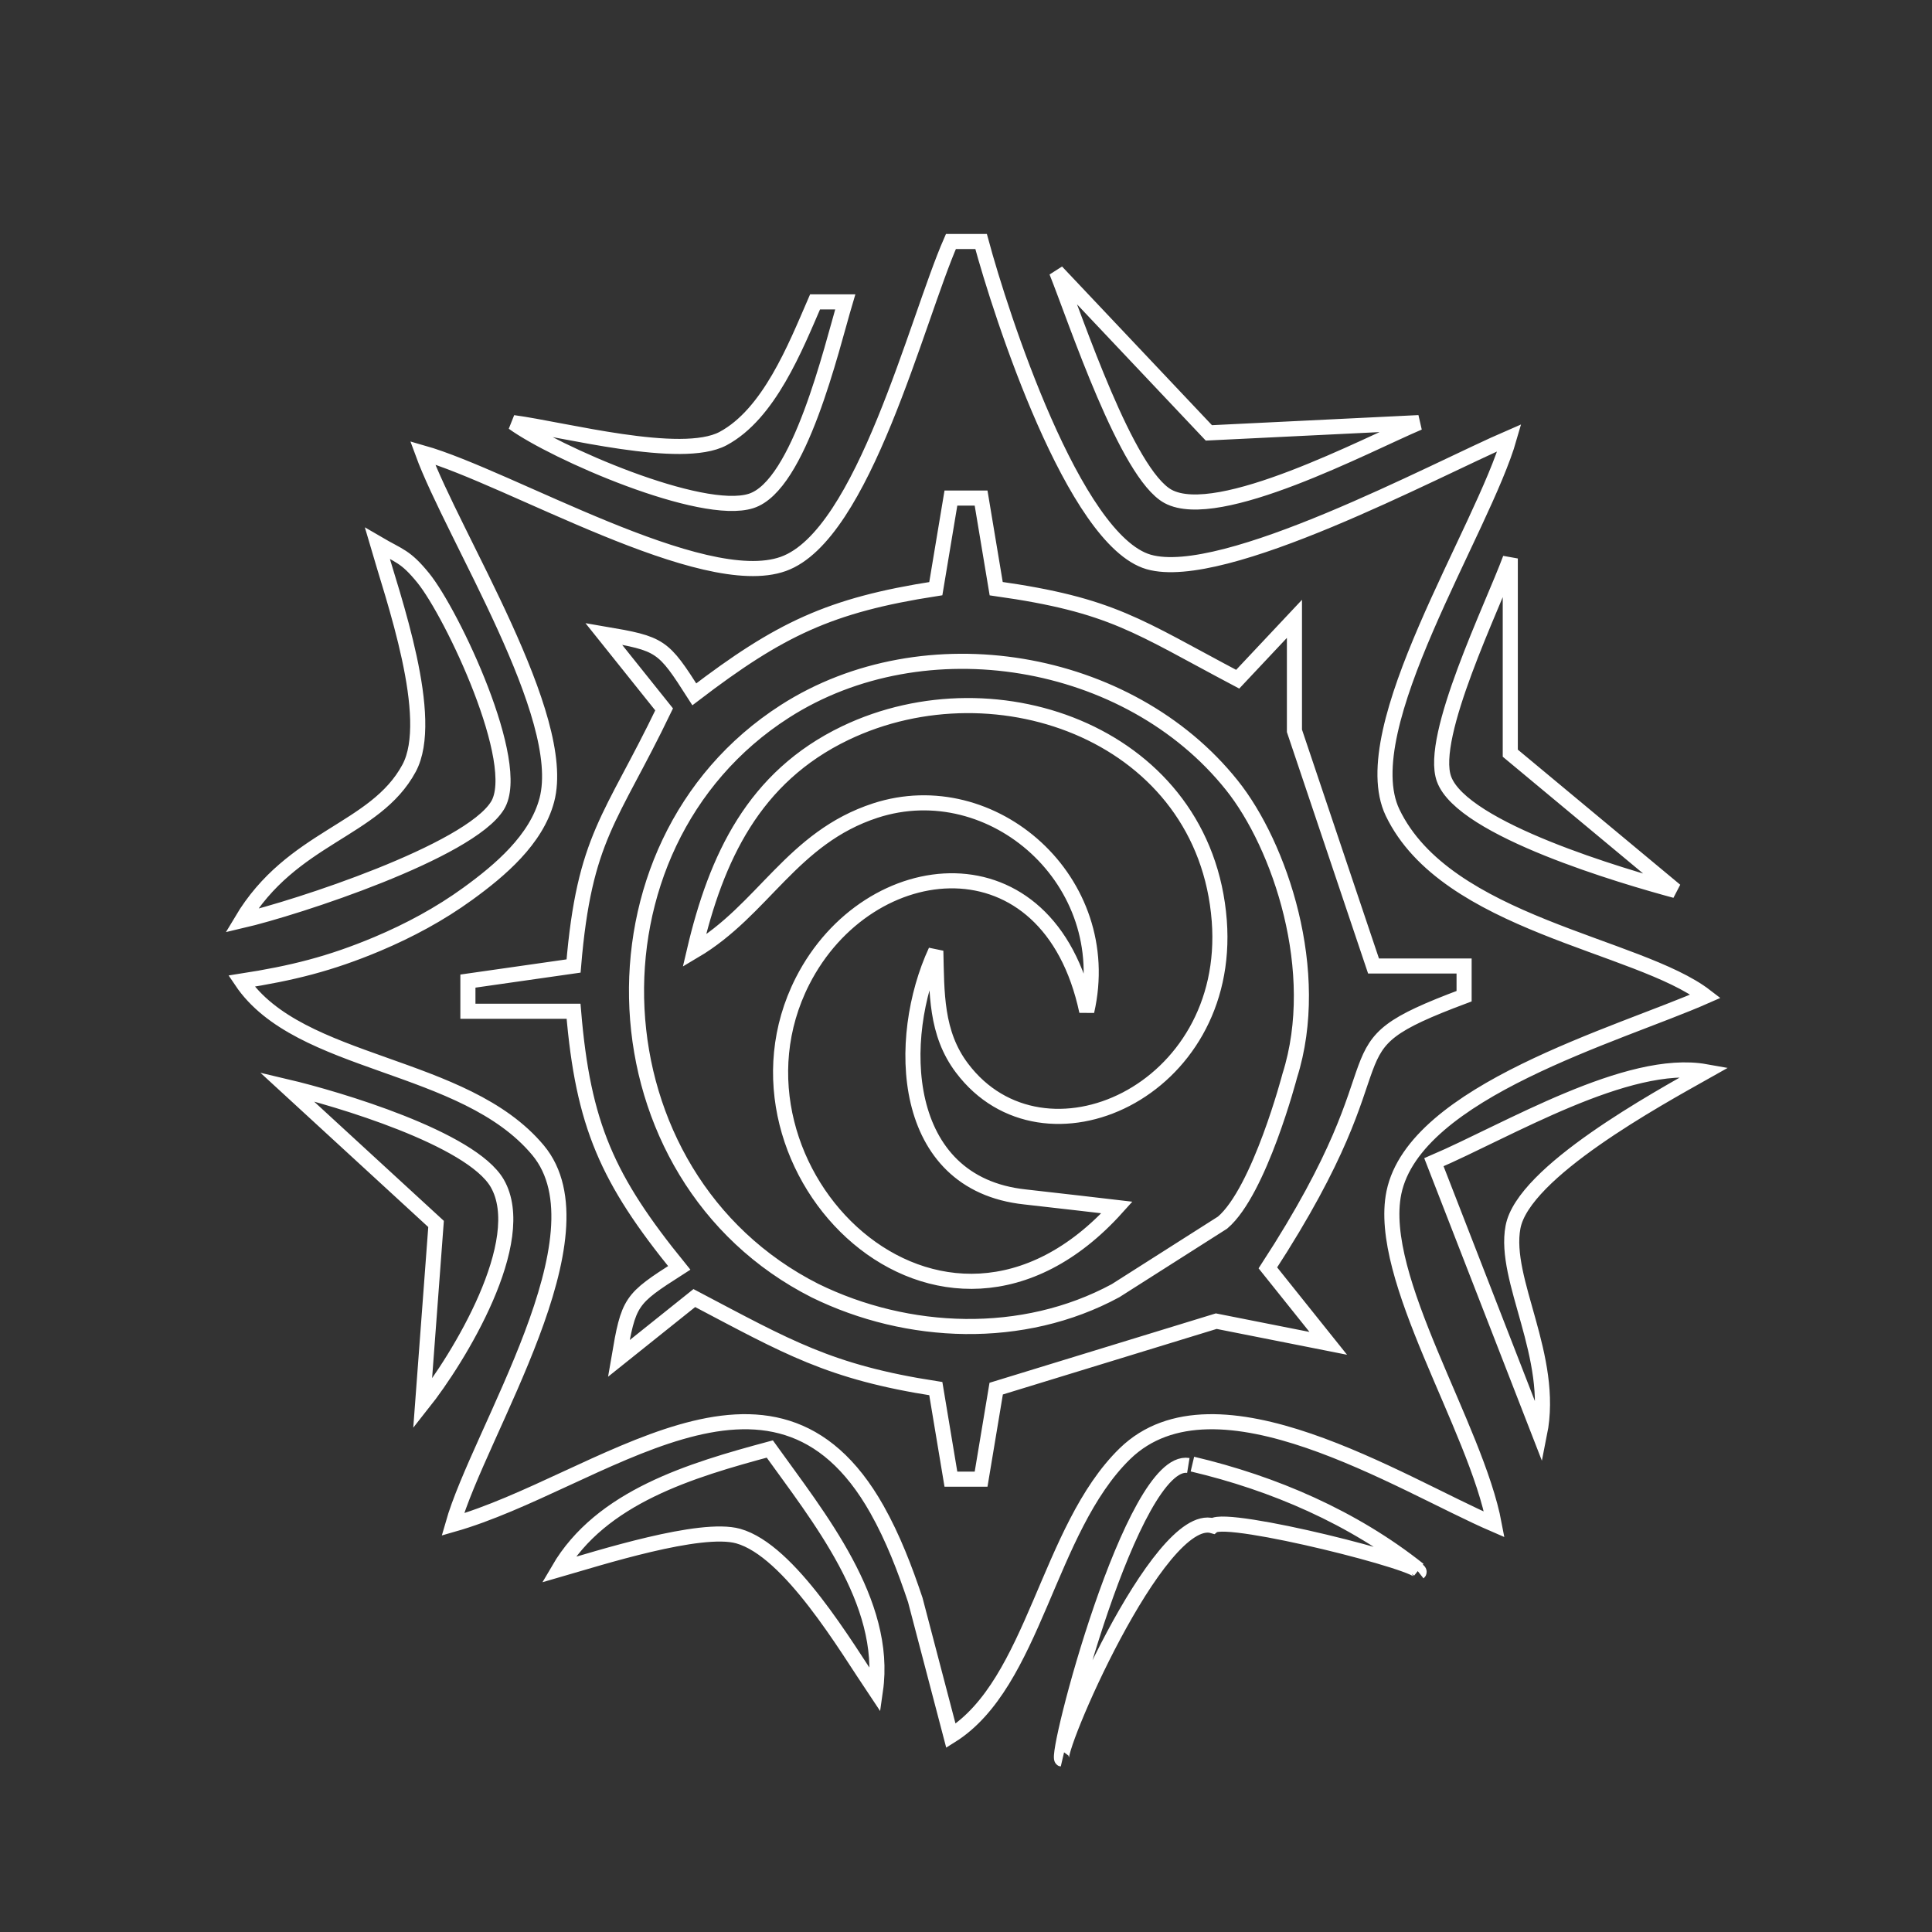 <?xml version="1.0" encoding="UTF-8" standalone="no"?>
<!DOCTYPE svg PUBLIC "-//W3C//DTD SVG 20010904//EN"
              "http://www.w3.org/TR/2001/REC-SVG-20010904/DTD/svg10.dtd">

<svg xmlns="http://www.w3.org/2000/svg"
     width="0.427in" height="0.427in"
     viewBox="0 0 128 128">
  <rect x="0" y="0" width="128" height="128" fill="#333333" stroke="none"/>
  <path id="Selection"
        fill="none" stroke="white" stroke-width="1"
        d="M 70.00,18.00
           C 71.29,21.22 74.64,31.40 77.39,32.89
             80.71,34.68 90.55,29.46 94.00,28.00
             94.00,28.00 80.09,28.68 80.09,28.68
             80.09,28.68 70.00,18.00 70.00,18.00 Z
           M 54.00,20.00
           C 52.69,23.02 50.95,27.43 47.90,29.06
             45.13,30.53 37.37,28.45 34.00,28.00
             36.74,29.98 46.47,34.24 49.76,33.19
             52.98,32.17 55.08,23.09 56.00,20.00
             56.00,20.00 54.00,20.00 54.00,20.00 Z
           M 100.06,37.00
           C 98.89,40.18 94.65,48.82 95.67,51.61
             96.88,54.96 107.59,58.08 111.00,59.00
             111.00,59.00 100.06,49.90 100.06,49.90
             100.06,49.90 100.06,37.00 100.06,37.00 Z
           M 95.00,77.00
           C 95.00,77.00 102.00,95.00 102.00,95.00
             103.03,89.87 99.58,84.81 100.24,81.30
             100.92,77.65 109.80,72.80 113.00,71.00
             107.85,70.08 99.85,74.92 95.00,77.00 Z
           M 19.00,72.00
           C 19.00,72.00 28.89,81.09 28.89,81.09
             28.89,81.09 28.00,93.00 28.00,93.00
             30.38,90.00 35.15,82.20 32.94,78.39
             31.21,75.42 22.35,72.79 19.00,72.00 Z
           M 37.00,104.00
           C 39.67,103.23 46.41,101.07 48.91,101.77
             52.32,102.73 56.04,109.08 58.00,112.00
             58.84,106.14 54.21,100.48 51.00,96.00
             45.81,97.40 39.82,99.16 37.00,104.00 Z
           M 94.00,104.00
           C 89.65,100.54 84.39,98.27 79.00,97.00M 81.00,81.00
           C 83.45,78.91 85.45,71.27 85.45,71.27
             87.64,64.36 84.79,55.99 81.61,52.02
             74.77,43.46 61.25,41.20 52.00,47.13
             38.09,56.05 39.11,77.98 54.00,85.51
             60.14,88.52 67.77,88.83 73.91,85.51
             73.91,85.51 81.00,81.00 81.00,81.00 Z
           M 62.00,63.00
           C 59.33,68.76 59.55,78.41 67.91,79.30
             69.48,79.47 74.00,80.00 74.00,80.00
             62.33,92.98 46.88,77.39 53.17,65.00
             57.53,56.44 69.48,55.18 72.00,67.00
             73.97,58.38 65.76,51.18 58.00,53.70
             52.47,55.50 50.58,60.29 46.00,63.00
             47.45,56.82 49.94,51.48 56.00,48.57
             66.12,43.72 79.84,48.77 80.78,61.00
             81.64,72.35 69.14,77.93 63.74,70.77
             61.98,68.45 62.07,65.75 62.00,63.00 Z
           M 80.00,68.00 80.00,68.00 80.00,68.00 80.00,68.00
           M 74.00,85.00 74.00,85.00 74.00,85.00 74.00,85.00
           M 63.00,16.00
           C 60.72,21.20 57.21,35.46 51.90,37.36
             46.55,39.28 33.76,31.64 28.00,30.00
             30.03,35.54 37.69,47.47 36.23,53.00
             35.53,55.64 33.12,57.67 31.00,59.21
             29.14,60.56 27.11,61.65 25.00,62.54
             21.86,63.86 19.34,64.48 16.00,65.00
             19.82,70.68 30.75,70.33 35.65,76.21
             40.33,81.84 31.75,94.85 30.00,101.00
             39.68,98.24 51.20,87.76 58.10,100.00
             59.17,101.90 59.95,103.94 60.64,106.00
             60.64,106.00 63.00,115.00 63.00,115.00
             68.54,111.53 69.39,101.32 74.53,96.31
             80.56,90.45 92.81,98.33 99.00,101.00
             97.79,94.53 91.19,84.66 92.35,79.01
             93.74,72.30 107.22,68.55 113.00,66.00
             108.53,62.56 95.81,61.24 92.26,53.83
             89.61,48.28 98.25,35.12 100.00,29.00
             95.04,31.14 81.07,38.66 76.10,37.23
             71.14,35.79 66.31,20.85 65.00,16.00
             65.00,16.00 63.00,16.00 63.00,16.00 Z
           M 65.00,33.00
           C 65.00,33.00 66.00,39.00 66.00,39.00
             73.72,40.09 75.32,41.47 82.00,45.00
             82.00,45.00 85.76,41.00 85.76,41.00
             85.76,41.00 85.76,48.42 85.76,48.42
             85.76,48.42 91.00,64.00 91.00,64.00
             91.00,64.00 97.00,64.00 97.00,64.00
             97.00,64.00 97.00,66.00 97.00,66.00
             87.17,69.68 93.73,69.05 84.00,84.00
             84.00,84.00 88.00,89.00 88.00,89.00
             88.00,89.00 80.58,87.53 80.58,87.53
             80.58,87.53 66.00,92.00 66.00,92.00
             66.00,92.00 65.00,98.00 65.00,98.00
             65.00,98.00 63.00,98.00 63.00,98.00
             63.00,98.00 62.00,92.00 62.00,92.00
             54.95,90.91 52.16,89.24 46.00,86.00
             46.00,86.00 41.00,90.00 41.00,90.00
             41.65,86.19 41.75,86.08 45.00,84.00
             40.23,78.13 38.63,74.53 38.00,67.00
             38.00,67.00 31.00,67.00 31.00,67.00
             31.00,67.00 31.00,65.00 31.00,65.00
             31.00,65.00 38.00,64.00 38.00,64.00
             38.72,55.41 40.48,54.32 44.00,47.00
             44.00,47.00 40.00,42.00 40.00,42.00
             43.81,42.65 43.92,42.75 46.00,46.00
             51.65,41.69 54.96,40.09 62.00,39.00
             62.00,39.00 63.00,33.00 63.00,33.00
             63.00,33.00 65.00,33.00 65.00,33.00 Z
           M 25.00,36.00
           C 26.04,39.59 28.89,47.59 27.10,50.90
             24.85,55.07 19.34,55.39 16.00,61.00
             19.65,60.15 31.08,56.42 32.96,53.37
             34.67,50.61 29.96,40.66 28.04,38.29
             26.85,36.83 26.47,36.86 25.00,36.00 Z
           M 78.73,97.09
           C 75.03,96.49 69.83,116.46 70.36,116.55
             69.76,116.37 76.76,100.02 80.36,101.09
             81.32,100.32 94.63,103.68 94.00,104.18" />
</svg>
